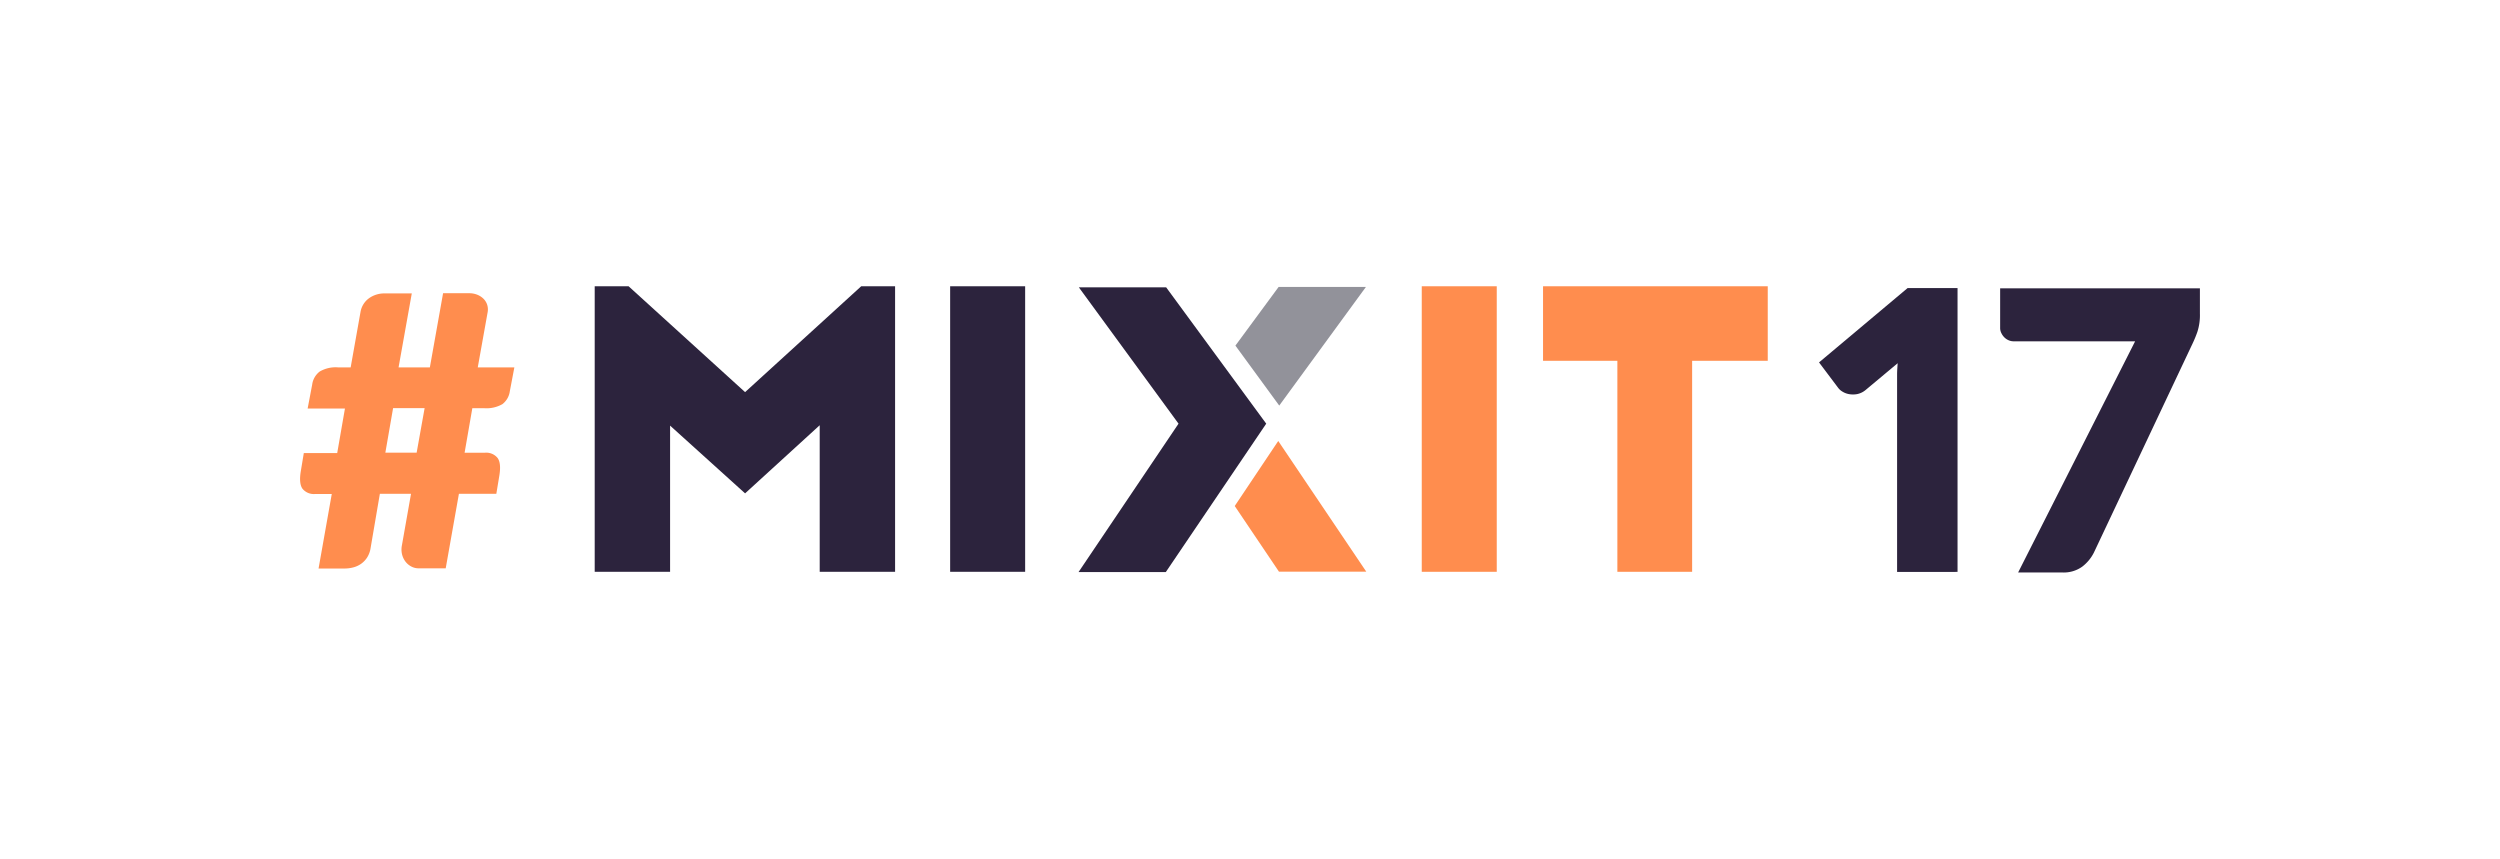 <svg id="svg3464" xmlns="http://www.w3.org/2000/svg" width="524" height="180" viewBox="0 0 524 180">
  <title>hashtag</title>
  <g>
    <g>
      <polygon points="286.37 119.82 268.07 119.82 258.8 106.06 267.92 92.43 286.37 119.82" style="fill: #ff8d4e"/>
      <polygon points="286.3 60.14 268 60.14 258.94 72.44 268.13 85.01 286.3 60.14" style="fill: #92929a"/>
      <polygon points="265.4 88.8 244.43 60.23 226.13 60.23 247.02 88.8 226.06 119.91 244.35 119.91 265.4 88.8" style="fill: #2c233d"/>
      <path d="M156.17,82.19,180.51,60h7.1v59.85h-15.8V89.13l-15.64,14.28-15.72-14.2v30.64h-15.8V60h7.1Z" style="fill: #2c233d"/>
      <path d="M199.15,60h15.72v59.85H199.15Z" style="fill: #2c233d"/>
      <path d="M298,60h15.72v59.85H298Z" style="fill: #ff8d4e"/>
      <path d="M323.42,60h47.1V75.62H354.67v44.23H339V75.62H323.42Z" style="fill: #ff8d4e"/>
    </g>
    <path d="M107.81,77l-.95,5a4.08,4.08,0,0,1-1.56,2.71,6.72,6.72,0,0,1-3.81.85H99l-1.62,9.33h4.27A3.05,3.05,0,0,1,104.3,96q.79,1.09.36,3.7l-.63,3.8H96.19l-2.77,15.62H87.73a3.22,3.22,0,0,1-1.56-.4,3.64,3.64,0,0,1-1.23-1.07,4.11,4.11,0,0,1-.69-1.54,4.4,4.4,0,0,1,0-1.86l1.9-10.75H79.62l-1.94,11.35a5.1,5.1,0,0,1-.73,2,4.83,4.83,0,0,1-1.26,1.32,5.06,5.06,0,0,1-1.62.75,7.09,7.09,0,0,1-1.84.24H66.77l2.77-15.62H66.06a3.06,3.06,0,0,1-2.65-1.09q-.79-1.09-.36-3.7l.63-3.79h7l1.62-9.33H64.48l.95-5A4.13,4.13,0,0,1,67,77.88,6.6,6.6,0,0,1,70.81,77H73.5l2.06-11.59a4.48,4.48,0,0,1,1.8-2.91,5.53,5.53,0,0,1,3.34-1h5.61L83.54,77H90.1l2.77-15.54h5.46a4.49,4.49,0,0,1,1.72.32,3.93,3.93,0,0,1,1.3.85,3.13,3.13,0,0,1,.77,1.27,3.24,3.24,0,0,1,.08,1.6L100.14,77ZM89,85.55H82.39l-1.62,9.33h6.56Z" style="fill: #ff8d4e"/>
    <path d="M397.63,119.88l0-39.09c0-.76,0-1.53,0-2.31s.07-1.56.12-2.35L391,81.77a4,4,0,0,1-1.78.84,4.76,4.76,0,0,1-1.66,0,3.91,3.91,0,0,1-1.39-.53,3.06,3.06,0,0,1-.9-.8l-4-5.32,18.56-15.58h10.47l0,59.49Z" style="fill: #2c233d"/>
    <path d="M461.1,60.43v5.31a11.39,11.39,0,0,1-.53,3.82,24.46,24.46,0,0,1-1,2.43l-20.69,43.83a8.54,8.54,0,0,1-2.43,2.94,6.63,6.63,0,0,1-4.19,1.23H423l24.52-48.45H422.09a2.64,2.64,0,0,1-1.08-.22,2.89,2.89,0,0,1-.9-.61,3.26,3.26,0,0,1-.63-.9,2.38,2.38,0,0,1-.25-1V60.43Z" style="fill: #2c233d"/>
  </g>
</svg>
